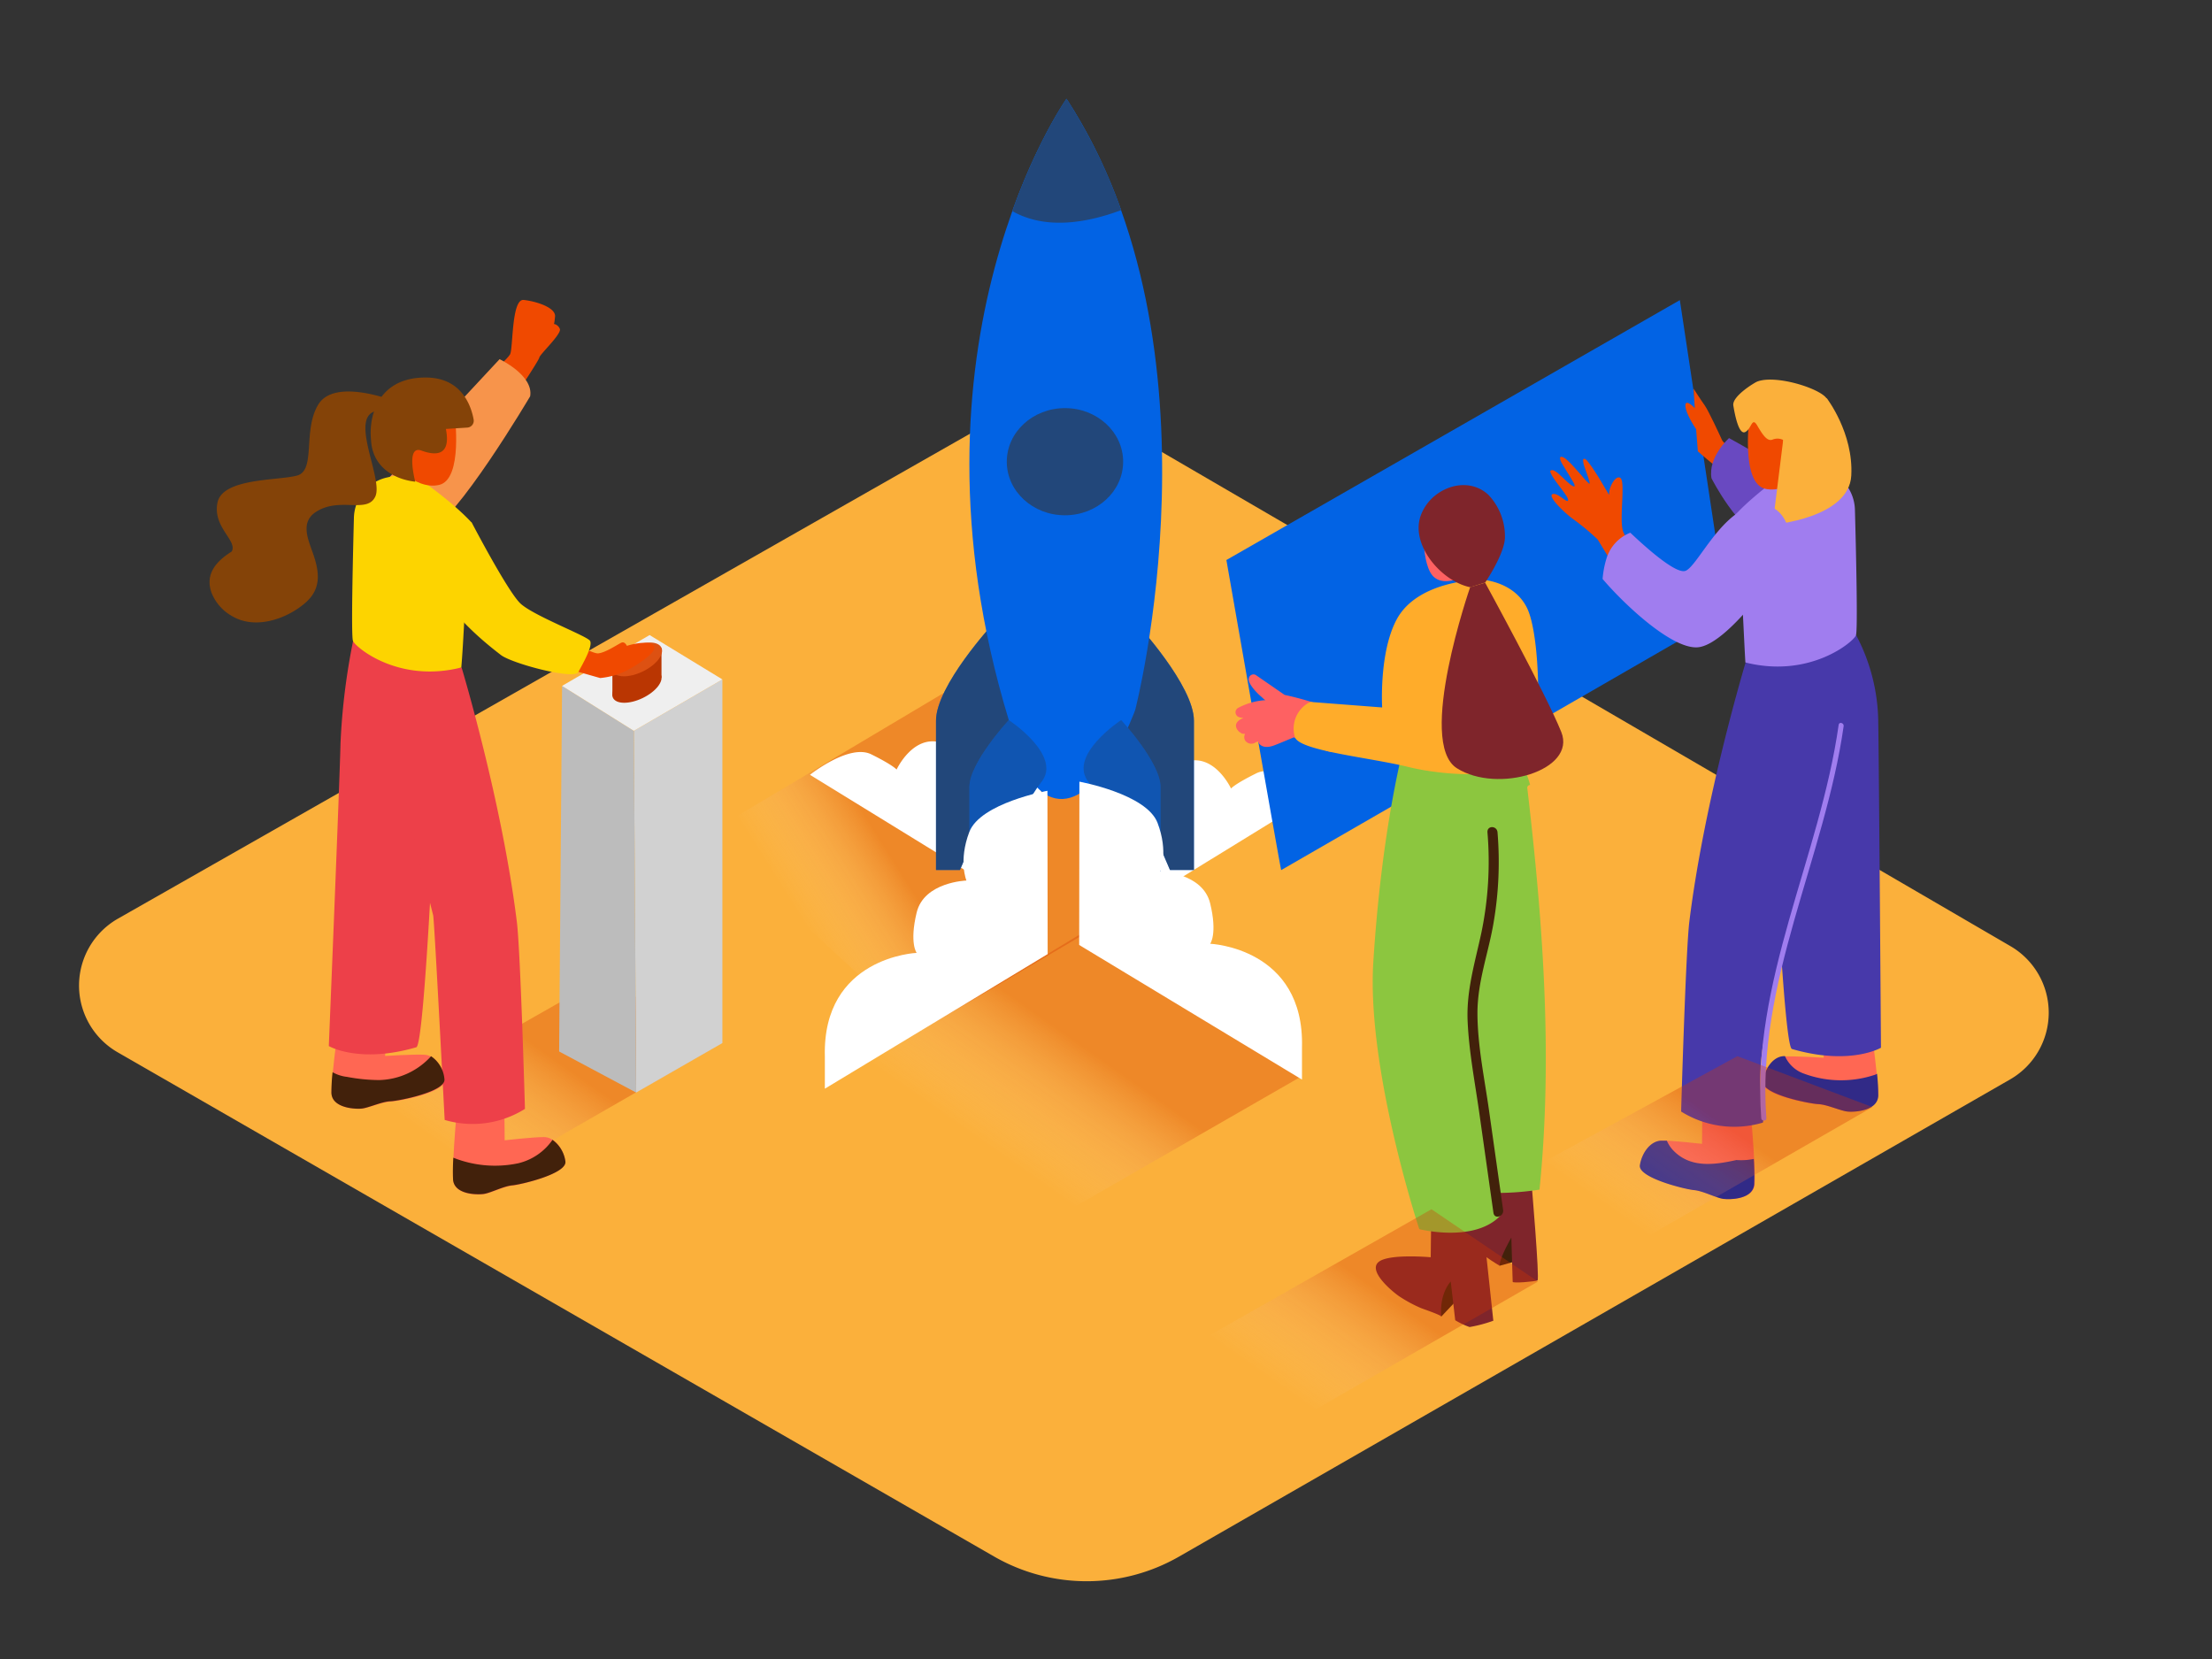 <svg id="Layer_2" data-name="Layer 2" xmlns="http://www.w3.org/2000/svg" xmlns:xlink="http://www.w3.org/1999/xlink" viewBox="0 0 400 300"><rect x="0" y="0" width="400" height="300" fill="#333333" stroke="none"/><defs><linearGradient id="linear-gradient" x1="85.18" y1="210.7" x2="99.18" y2="190.79" gradientUnits="userSpaceOnUse"><stop offset="0" stop-color="#fff" stop-opacity="0"/><stop offset="1" stop-color="#d43500"/></linearGradient><linearGradient id="linear-gradient-2" x1="147.13" y1="169.68" x2="163.8" y2="159.16" xlink:href="#linear-gradient"/><linearGradient id="linear-gradient-3" x1="182.31" y1="209.83" x2="196.48" y2="189.67" xlink:href="#linear-gradient"/><linearGradient id="linear-gradient-4" x1="295.02" y1="221.28" x2="309.02" y2="201.36" xlink:href="#linear-gradient"/><linearGradient id="linear-gradient-5" x1="234.53" y1="252.83" x2="248.53" y2="232.91" xlink:href="#linear-gradient"/></defs><title>PP</title><path d="M21.33,166.12,177.55,77.21a25.05,25.05,0,0,1,25,.13l161,93.75a13.92,13.92,0,0,1-.07,24.11L213.23,281.47a33.57,33.57,0,0,1-33.46,0L21.28,190.29A13.92,13.92,0,0,1,21.33,166.12Z" fill="#fbb03b"/><polyline points="128.76 189.63 80.8 217.21 61.1 204.04 109.52 176.54" opacity="0.32" fill="url(#linear-gradient)"/><polyline points="219.07 155.34 166.34 186.47 127.76 150.85 174.77 122.86" opacity="0.32" fill="url(#linear-gradient-2)"/><polyline points="235.24 194.7 187.28 222.28 149.12 196.88 195.19 169.03" opacity="0.32" fill="url(#linear-gradient-3)"/><path d="M174.55,157.38l-28.08-17.27s7.1-5.68,11.09-3.7,4.57,2.75,4.57,2.75,2.89-6.25,7.91-4.92,6.24,4.92,6.24,4.92,2.18-5.88,7.1-2.75a12.33,12.33,0,0,1,5.33,8.82l-.54,20.37Z" fill="#fff"/><path d="M210.19,160.81l28.08-17.27s-7.1-5.68-11.09-3.7-4.57,2.75-4.57,2.75-2.89-6.25-7.91-4.92-6.24,4.92-6.24,4.92-2.18-5.88-7.1-2.75a12.33,12.33,0,0,0-5.33,8.82l.54,20.37Z" fill="#fff"/><path d="M205.56,112.78S215.91,124,215.9,130.32s0,27,0,27h-4.33S202.7,136.06,197,129.07,205.56,112.78,205.56,112.78Z" fill="#0263e4"/><path d="M205.56,112.78S215.91,124,215.9,130.32s0,27,0,27h-4.33S202.7,136.06,197,129.07,205.56,112.78,205.56,112.78Z" fill="#363636" opacity="0.61"/><path d="M179.6,112.78S169.25,124,169.26,130.32s0,27,0,27h4.33s8.87-21.28,14.52-28.27S179.6,112.78,179.6,112.78Z" fill="#0263e4"/><path d="M179.6,112.78S169.25,124,169.26,130.32s0,27,0,27h4.33s8.87-21.28,14.52-28.27S179.6,112.78,179.6,112.78Z" fill="#363636" opacity="0.61"/><path d="M202.74,38a95.72,95.72,0,0,0-9.88-20.15s-5.1,7.21-9.81,20.32C188.89,41.5,196.2,40.44,202.74,38Z" fill="#0263e4"/><ellipse cx="192.58" cy="83.49" rx="10.52" ry="9.69" fill="#0263e4"/><path d="M192.86,17.89S161.66,62,182.42,130.21c0,0,2.35,14.57,9.75,14.27s13.11-16.09,13.11-16.09S222.25,63,192.86,17.89Z" fill="#0263e4"/><path d="M202.74,38a95.72,95.72,0,0,0-9.88-20.15s-5.1,7.21-9.81,20.32C188.89,41.5,196.2,40.44,202.74,38Z" fill="#363636" opacity="0.61"/><ellipse cx="192.58" cy="83.49" rx="10.52" ry="9.69" fill="#363636" opacity="0.61"/><path d="M182.42,130.21s-7.13,7.7-7.12,12.09,0,18.62,0,18.62h3s6.11-14.66,10-19.48S182.42,130.21,182.42,130.21Z" fill="#0263e4"/><path d="M202.74,130.21s7.13,7.7,7.12,12.09,0,18.62,0,18.62h-3s-6.11-14.66-10-19.48S202.74,130.21,202.74,130.21Z" fill="#0263e4"/><path d="M182.42,130.21s-7.13,7.7-7.12,12.09,0,18.62,0,18.62h3s6.11-14.66,10-19.48S182.42,130.21,182.42,130.21Z" fill="#363636" opacity="0.29"/><path d="M202.74,130.21s7.13,7.7,7.12,12.09,0,18.62,0,18.62h-3s-6.11-14.66-10-19.48S202.74,130.21,202.74,130.21Z" fill="#363636" opacity="0.29"/><path d="M189.41,143s-12.13,2.2-14.13,7.45-.52,8.78-.52,8.78-7.66.24-9,5.79,0,7.29,0,7.29-17.09.71-16.6,18.77v5.79l40.29-24.34Z" fill="#fff"/><path d="M195.19,141.35s12.13,2.2,14.13,7.45.52,8.78.52,8.78,7.66.24,9,5.79,0,7.29,0,7.29,17.09.71,16.6,18.77v5.79l-40.29-24.34Z" fill="#fff"/><polygon points="130.63 122.86 130.63 188.62 115.04 197.57 114.62 132.16 130.63 122.86" fill="#d1d1d1"/><polygon points="101.64 124.03 101.11 190.14 115.04 197.57 114.62 132.16 101.64 124.03" fill="#bcbcbc"/><polygon points="101.64 124.03 114.62 132.16 130.63 122.86 117.47 114.84 101.64 124.03" fill="#efefef"/><polyline points="110.74 121.42 110.74 125.86 119.62 122.52 119.62 117.16" fill="#ba3602"/><ellipse cx="115.18" cy="124.09" rx="4.81" ry="2.37" transform="translate(-42.39 62.15) rotate(-25.67)" fill="#ba3602"/><ellipse cx="115.17" cy="119.24" rx="4.92" ry="2.43" transform="translate(-40.29 61.66) rotate(-25.67)" fill="#dd5112"/><path d="M86.43,69.65s5.25-4.53,5.81-5.59.24-10.05,2.45-9.82,5.83,1.36,5.68,3-.25,1.33-.25,1.33a1.43,1.43,0,0,1,1.11.89c.43.86-3.59,4.58-3.7,5.19s-5.54,8.77-5.78,9" fill="#f04900"/><path d="M100.58,114.5s6.26,3.71,7.54,3.65,3.61-1.65,4.24-1.93,1,.57,1,.57,3.41-1.12,4.72-.16-2.69,3.48-4.12,4.28a13.56,13.56,0,0,1-5.43,1.7s-5.28-1.48-8.82-2.58" fill="#f04900"/><path d="M90.34,64.95s6.18,2.91,5.53,6.71c0,0-13.53,22.93-18.66,24.49s-8.05-8.54-6.64-10S90.34,64.95,90.34,64.95Z" fill="#f7944b"/><path d="M62.09,180.35c-.42,1-2.26,14.64-2.14,17.32s4.16,2.93,5.4,2.83,3.67-1.23,5.22-1.29,10.08-1.67,9.84-3.93-1.72-4.44-3.64-4.55-7.13.22-7.13.22l.52-12.38" fill="#ff6753"/><path d="M63.86,115.87a119.09,119.09,0,0,0-2.29,18.64c-.13,6.47-2.11,54.65-2.11,54.65s5.45,3.23,15.82.22c1.5-.44,3.41-44.63,3.41-44.63L75.14,122" fill="#ed4049"/><path d="M83.2,196c-.37,1-1.52,14.74-1.26,17.4s4.31,2.72,5.54,2.55,3.61-1.42,5.14-1.55,10-2.18,9.62-4.42-1.94-4.35-3.87-4.36-7.11.58-7.11.58l-.11-12.39" fill="#ff6753"/><path d="M83.47,120.7s7.31,24.22,10,46.06c.65,5.24,1.46,33.76,1.46,33.76a17.81,17.81,0,0,1-14.52,2s-1.86-36.11-2.08-37c-3.06-12.26-7.42-27-8.16-45.51" fill="#ed4049"/><path d="M84.25,107.25c.35-5.13,2.21-7.82,1-12.79-3.69-4-10.65-8.87-11.39-9L70,86.34A7.65,7.65,0,0,0,64,93.59c-.21,8-.51,21.23-.18,22.28s8.11,7.74,19.6,4.83C83.79,116.22,83.94,111.73,84.25,107.25Z" fill="#fdd400"/><path d="M82.2,74.77s1.62,11.92-2.8,12.92S70.18,83.48,70,81,76.35,70.47,82.2,74.77Z" fill="#f04900"/><path d="M84.52,77.32a1.24,1.24,0,0,0,1.13-1.45c-.45-2.47-2.14-7.48-8.43-7.6-4.81-.09-7.83,2-9.24,5.26h0l-.09.19-.36,1a12.69,12.69,0,0,0-.44,4.79c.2,4.53,3.63,7.08,8,7.6,0,0-1.78-6.69,1.12-5.63s5.33.73,4.42-3.91Z" fill="#844308"/><path d="M72.65,74.16l.42.46S73.09,74.36,72.65,74.16Z" fill="#844308"/><path d="M71.07,72.42c-.85-.26-10.67-3.95-13.52.74S57.18,85.07,53.71,86s-13.46.42-14.38,4.88S43,97.75,41.9,99.73c-2.72,1.72-4.88,4-3.65,7.45A8.35,8.35,0,0,0,42,111.43c4.12,2.44,9.71.56,13.1-2.32,3-2.52,2.71-5.5,1.55-8.89-.89-2.59-2.43-5.74.47-7.64,4.31-2.82,9.3.41,10.76-2.82S63,75.31,68.09,74.31c2.81-.55,4-.4,4.56-.15Z" fill="#844308"/><path d="M102.24,210a5.73,5.73,0,0,0-2.33-3.88,10.49,10.49,0,0,1-6.17,4.23,20.35,20.35,0,0,1-11.76-1,36.27,36.27,0,0,0-.05,4c.26,2.67,4.31,2.72,5.54,2.55s3.61-1.42,5.14-1.55S102.6,212.26,102.24,210Z" fill="#42210b"/><path d="M77.95,191a13.07,13.07,0,0,1-9.44,4.31,32.17,32.17,0,0,1-5.77-.58,6.82,6.82,0,0,1-2.6-.84,34.2,34.2,0,0,0-.21,3.79c.14,2.67,4.18,2.9,5.42,2.79s3.67-1.26,5.21-1.32,10.07-1.74,9.81-4A5.56,5.56,0,0,0,77.95,191Z" fill="#42210b"/><path d="M85.28,94.45s6.5,12.47,8.82,14.67,12,5.86,12.59,6.75-1.34,4.24-2.12,5.67-12-1.55-14-3.1-9.44-7.24-12.28-13.83a8,8,0,0,1,2.88-10.15" fill="#fdd400"/><path d="M231.68,157.34c0,.57-9.91-56.07-9.91-56.07l82-47,8.55,56.56Z" fill="#0263e4"/><path d="M271.15,228.9l4.25-1.18-.67-5.18S270.13,223.31,271.15,228.9Z" fill="#42210b"/><path d="M276.94,213.83s1.5,17.51,1.09,17.71-4.49.56-4.49.25-.24-8-.24-8-2,3.39-2.15,5.07c0,0-4.89-2.78-5.79-5s2.09-11.58,3.23-12.09" fill="#7f252b"/><path d="M260.63,238.08l4.81-5.1-3.14-4S259.37,235.44,260.63,238.08Z" fill="#42210b"/><path d="M267.79,217.83l2.25,21a24.93,24.93,0,0,1-4.29,1.14,13.63,13.63,0,0,1-2.6-1.23l-.81-7s-2.08,2.08-1.71,6.35c0-.29-3.32-1.39-3.75-1.58A24.87,24.87,0,0,1,253,234.4c-1.28-.88-6-4.8-3.48-6.36,2.17-1.33,9.2-.69,9.2-.69l.1-8.67" fill="#7f252b"/><path d="M276.19,142.56a.5.5,0,0,1,.5-.61,16.16,16.16,0,0,0-2.36-5.16L254,134.4s-4.08,14.54-5.66,39.58c-1.22,19.42,8.31,48.29,8.31,48.29s9.86,2.5,14.6-2.37l-.19-4.18a49.74,49.74,0,0,0,7.33-.6C280.83,191,279,166.55,276.19,142.56Z" fill="#8cc63f"/><path d="M271.81,218.78l-2.55-18c-.81-5.73-2.06-11.63-2.09-17.44s2-11,2.93-16.57a64.85,64.85,0,0,0,.7-16.25c-.1-1.26-1.92-1.27-1.82,0a63.06,63.06,0,0,1-1.1,18.14c-1.14,5.33-2.72,10.38-2.49,15.92s1.34,11.2,2.12,16.72l2.55,18C270.23,220.56,272,220,271.81,218.78Z" fill="#42210b"/><path d="M242.9,128.73c-.89-.28-1.79-.53-2.69-.78l-.08,0a57.1,57.1,0,0,0-7.83-2.29l-5.09-3.51h0a.85.85,0,0,0-1.38.51c-.29.85,1.5,2.69,2.09,3.19l.22.19c.12.1.58.59.73.57a12.16,12.16,0,0,0-5,1.41.92.92,0,0,0,0,1.58,2.62,2.62,0,0,0,1,.23l-.18.07c-1.13.47-1.66,1.38-.66,2.38a.91.91,0,0,0,.3.2.77.77,0,0,0,.76.19l0,.17a1.19,1.19,0,0,0,.09,1.09,1.35,1.35,0,0,0,1.88.31l.42-.16c.46,1.14,1.73,1.15,2.84.74s2.44-1,3.65-1.48l3.65,1.42c1,.38,2.73,1.53,3.81,1.14s.64-2.16-.47-1.77c.23-.08-.25-.13-.39-.18l-1-.39a8.08,8.08,0,0,0,2.88.57.92.92,0,0,0,.64-1.57,12.12,12.12,0,0,0-1.69-1.36,1,1,0,0,0,0-.63l.12,0a.94.94,0,0,0,.63-.12l.2.06C243.56,130.85,244,129.09,242.9,128.73Z" fill="#fe6162"/><path d="M267.84,104.81s-11.32,0-15.23,7.12c-3.28,6-2.67,16-2.67,16l-13-1a5.36,5.36,0,0,0-2.81,6.26c.51,2.56,13.44,3.75,20.58,5.51s20,2.29,22.06-2,1.78-21.66-.59-26.66S267.84,104.81,267.84,104.81Z" fill="#ffac2a"/><path d="M257.44,93.86s-.59,8.61,2,10.6,7-1.3,7-1.3" fill="#fe6162"/><path d="M259.59,89.55A8.35,8.35,0,0,0,257,93c-2.17,5.42,3.67,12.15,8.87,13.19l2.7-.85s3.57-5.26,3.57-8.21a10.89,10.89,0,0,0-3-7.66C266.32,86.88,262.34,87.39,259.59,89.55Z" fill="#7f252b"/><path d="M265.85,106.18s-9.75,28.09-2.4,32.74,21.68.41,18.88-6.55-13.77-27-13.77-27" fill="#7f252b"/><path d="M298.3,102.49s-4-4.23-4.78-6.36S294,87,293,86.41s-2.22,2.19-2,3c0,.09,0,.06-.05,0a1.61,1.61,0,0,1-.25-.38c-.32-.52-.63-1.05-.94-1.58-.41-.69-.81-1.37-1.24-2a18.86,18.86,0,0,0-1.22-1.76c-.17-.21-.55-.81-.88-.72a.2.2,0,0,0-.14.2,3.8,3.8,0,0,0,.3,1.4c.15.46.31.91.47,1.36s.26.74.36,1.12c0,.08.13.42,0,.41s-.08,0-.1-.06a11.59,11.59,0,0,1-1.23-1.32c-.58-.66-1.17-1.33-1.79-2a11.91,11.91,0,0,0-.94-.91,2.27,2.27,0,0,0-.89-.56c-1-.17.41,1.87.52,2.07.43.71.88,1.41,1.29,2.14.07.12.65,1,.42,1.14a.17.17,0,0,1-.12,0,2.73,2.73,0,0,1-.81-.53c-.35-.29-.68-.6-1-.91s-.68-.63-1-.92a3.06,3.06,0,0,0-.88-.56c-.14,0-.41-.07-.5.1s0,.31.06.42a4.52,4.52,0,0,0,.48.87c.49.76,1.06,1.47,1.59,2.19.24.32.48.65.7,1a2.17,2.17,0,0,1,.35.7.42.42,0,0,1,0,.09c0,.83-1.86-1.42-2.81-1.06s2,3.23,3.57,4.41a41.93,41.93,0,0,1,4.55,3.76c.51.67,4.16,7.22,6.2,9" fill="#f04900"/><path d="M337.44,180.49c.42,1,2.3,14.91,2.18,17.63s-4.24,3-5.5,2.88-3.74-1.26-5.31-1.31-10.26-1.7-10-4,1.75-4.52,3.71-4.64,7.26.22,7.26.22l-.53-12.6" fill="#ff6753"/><path d="M339.12,194.33a19.33,19.33,0,0,1-12.84-.16,5.88,5.88,0,0,1-3.5-3.19h-.21c-2,.1-3.48,2.31-3.74,4.61s8.42,4,10,4.07,4,1.23,5.3,1.35,5.38-.12,5.52-2.84a35.78,35.78,0,0,0-.22-4Z" fill="#312a87"/><path d="M306.71,77.62s-1.94-2.86-1.94-4.26,1.7.44,1.7.44l-.22-3.52s1.31,2.05,2,3,2.79,5.51,3.16,6.32,3.82,3,3.82,3-1,3.23-2,3.45-6.2-4.43-6.2-4.43Z" fill="#f04900"/><path d="M312.67,79.22s-3.83,3.4-3.18,7.26c0,0,4.83,9.59,10,11.17s8.2-8.69,6.76-10.2S312.67,79.22,312.67,79.22Z" fill="#6949c1"/><path d="M335.64,114.84a34.21,34.21,0,0,1,4,15.29c.13,6.58.5,59.33.5,59.33s-5.55,3.29-16.1.23c-1.53-.44-3.47-45.44-3.47-45.44L324.15,121" fill="#4739aa"/><path d="M316,196.45c.37,1,1.55,15,1.29,17.72s-4.38,2.77-5.64,2.6-3.67-1.44-5.24-1.58-10.16-2.22-9.8-4.5,2-4.43,3.94-4.44,7.23.59,7.23.59l.11-12.61" fill="#ff6753"/><path d="M320.7,180.55a6,6,0,0,1,.25-.71A79.36,79.36,0,0,1,326.53,160c.66-3.63,1.1-6,1.14-6.21,3.11-12.48.79-15.87,1.54-34.74l-13.53.69s-7.44,24.66-10.19,46.89C304.83,172,304,201,304,201a18.13,18.13,0,0,0,14.79,2l.27-1.53C317.35,194.54,318.86,187.34,320.7,180.55Z" fill="#4739aa"/><path d="M314.88,106.06c-.36-5.22-2.25-8-1.05-13,3.76-4.09,10.84-9,11.6-9.19l4,.93a7.79,7.79,0,0,1,6,7.38c.22,8.1.52,21.61.19,22.69s-8.26,7.88-20,4.92C315.35,115.2,315.19,110.62,314.88,106.06Z" fill="#a07def"/><path d="M316.37,75.23s-1.65,12.14,2.85,13.16,9.39-4.29,9.62-6.78S322.32,70.85,316.37,75.23Z" fill="#f04900"/><path d="M317.76,69c-.47.18-4.59,2.66-4.32,4.33s1,5.39,2.16,4.79,1.19-2.83,2.17-1.16,1.8,2.94,2.79,2.52a2.37,2.37,0,0,1,1.91.08s0,8.76,1,8.18,5.28-2.39,6.83-5c1-1.67,1.22-4.79,1-7.3a7.9,7.9,0,0,0-1-3.4C329.08,70.22,321.11,67.71,317.76,69Z" fill="#fbb03b"/><path d="M330.33,72s4.86,6.28,4.44,14-14.22,8.87-14.22,8.87l1.91-15.33" fill="#fbb03b"/><path d="M290.5,101a7.33,7.33,0,0,1,4.31-4.67c3.8,3.6,8.45,7.5,10,6.89,2.24-.9,6.71-11.33,13.06-11.86S324,99.65,324,99.65s-11.09,17.11-17.1,17.41c-4.84.24-13.65-8.27-17.1-12.37A17.28,17.28,0,0,1,290.5,101Z" fill="#a07def"/><path d="M314,209.77c-4,.89-8.47,1.53-11.58-1.91a5.91,5.91,0,0,1-1-1.59l-.94,0c-2,0-3.58,2.16-3.94,4.44s8.24,4.37,9.8,4.5,4,1.41,5.24,1.58,5.38.12,5.64-2.6a41.52,41.52,0,0,0-.08-4.62A11.43,11.43,0,0,1,314,209.77Z" fill="#312a87"/><path d="M333.39,131.31c.08-.59-.82-.84-.9-.25-3.39,23.94-15.87,46.49-14,71.13,0,.6,1,.6.93,0C317.55,177.64,330,155.16,333.39,131.31Z" fill="#a07def"/><polyline points="338.6 200.2 290.64 227.78 270.94 214.61 314.17 190.99" opacity="0.32" fill="url(#linear-gradient-4)"/><polyline points="278.11 231.75 230.15 259.33 210.45 246.17 258.86 218.67" opacity="0.32" fill="url(#linear-gradient-5)"/></svg>